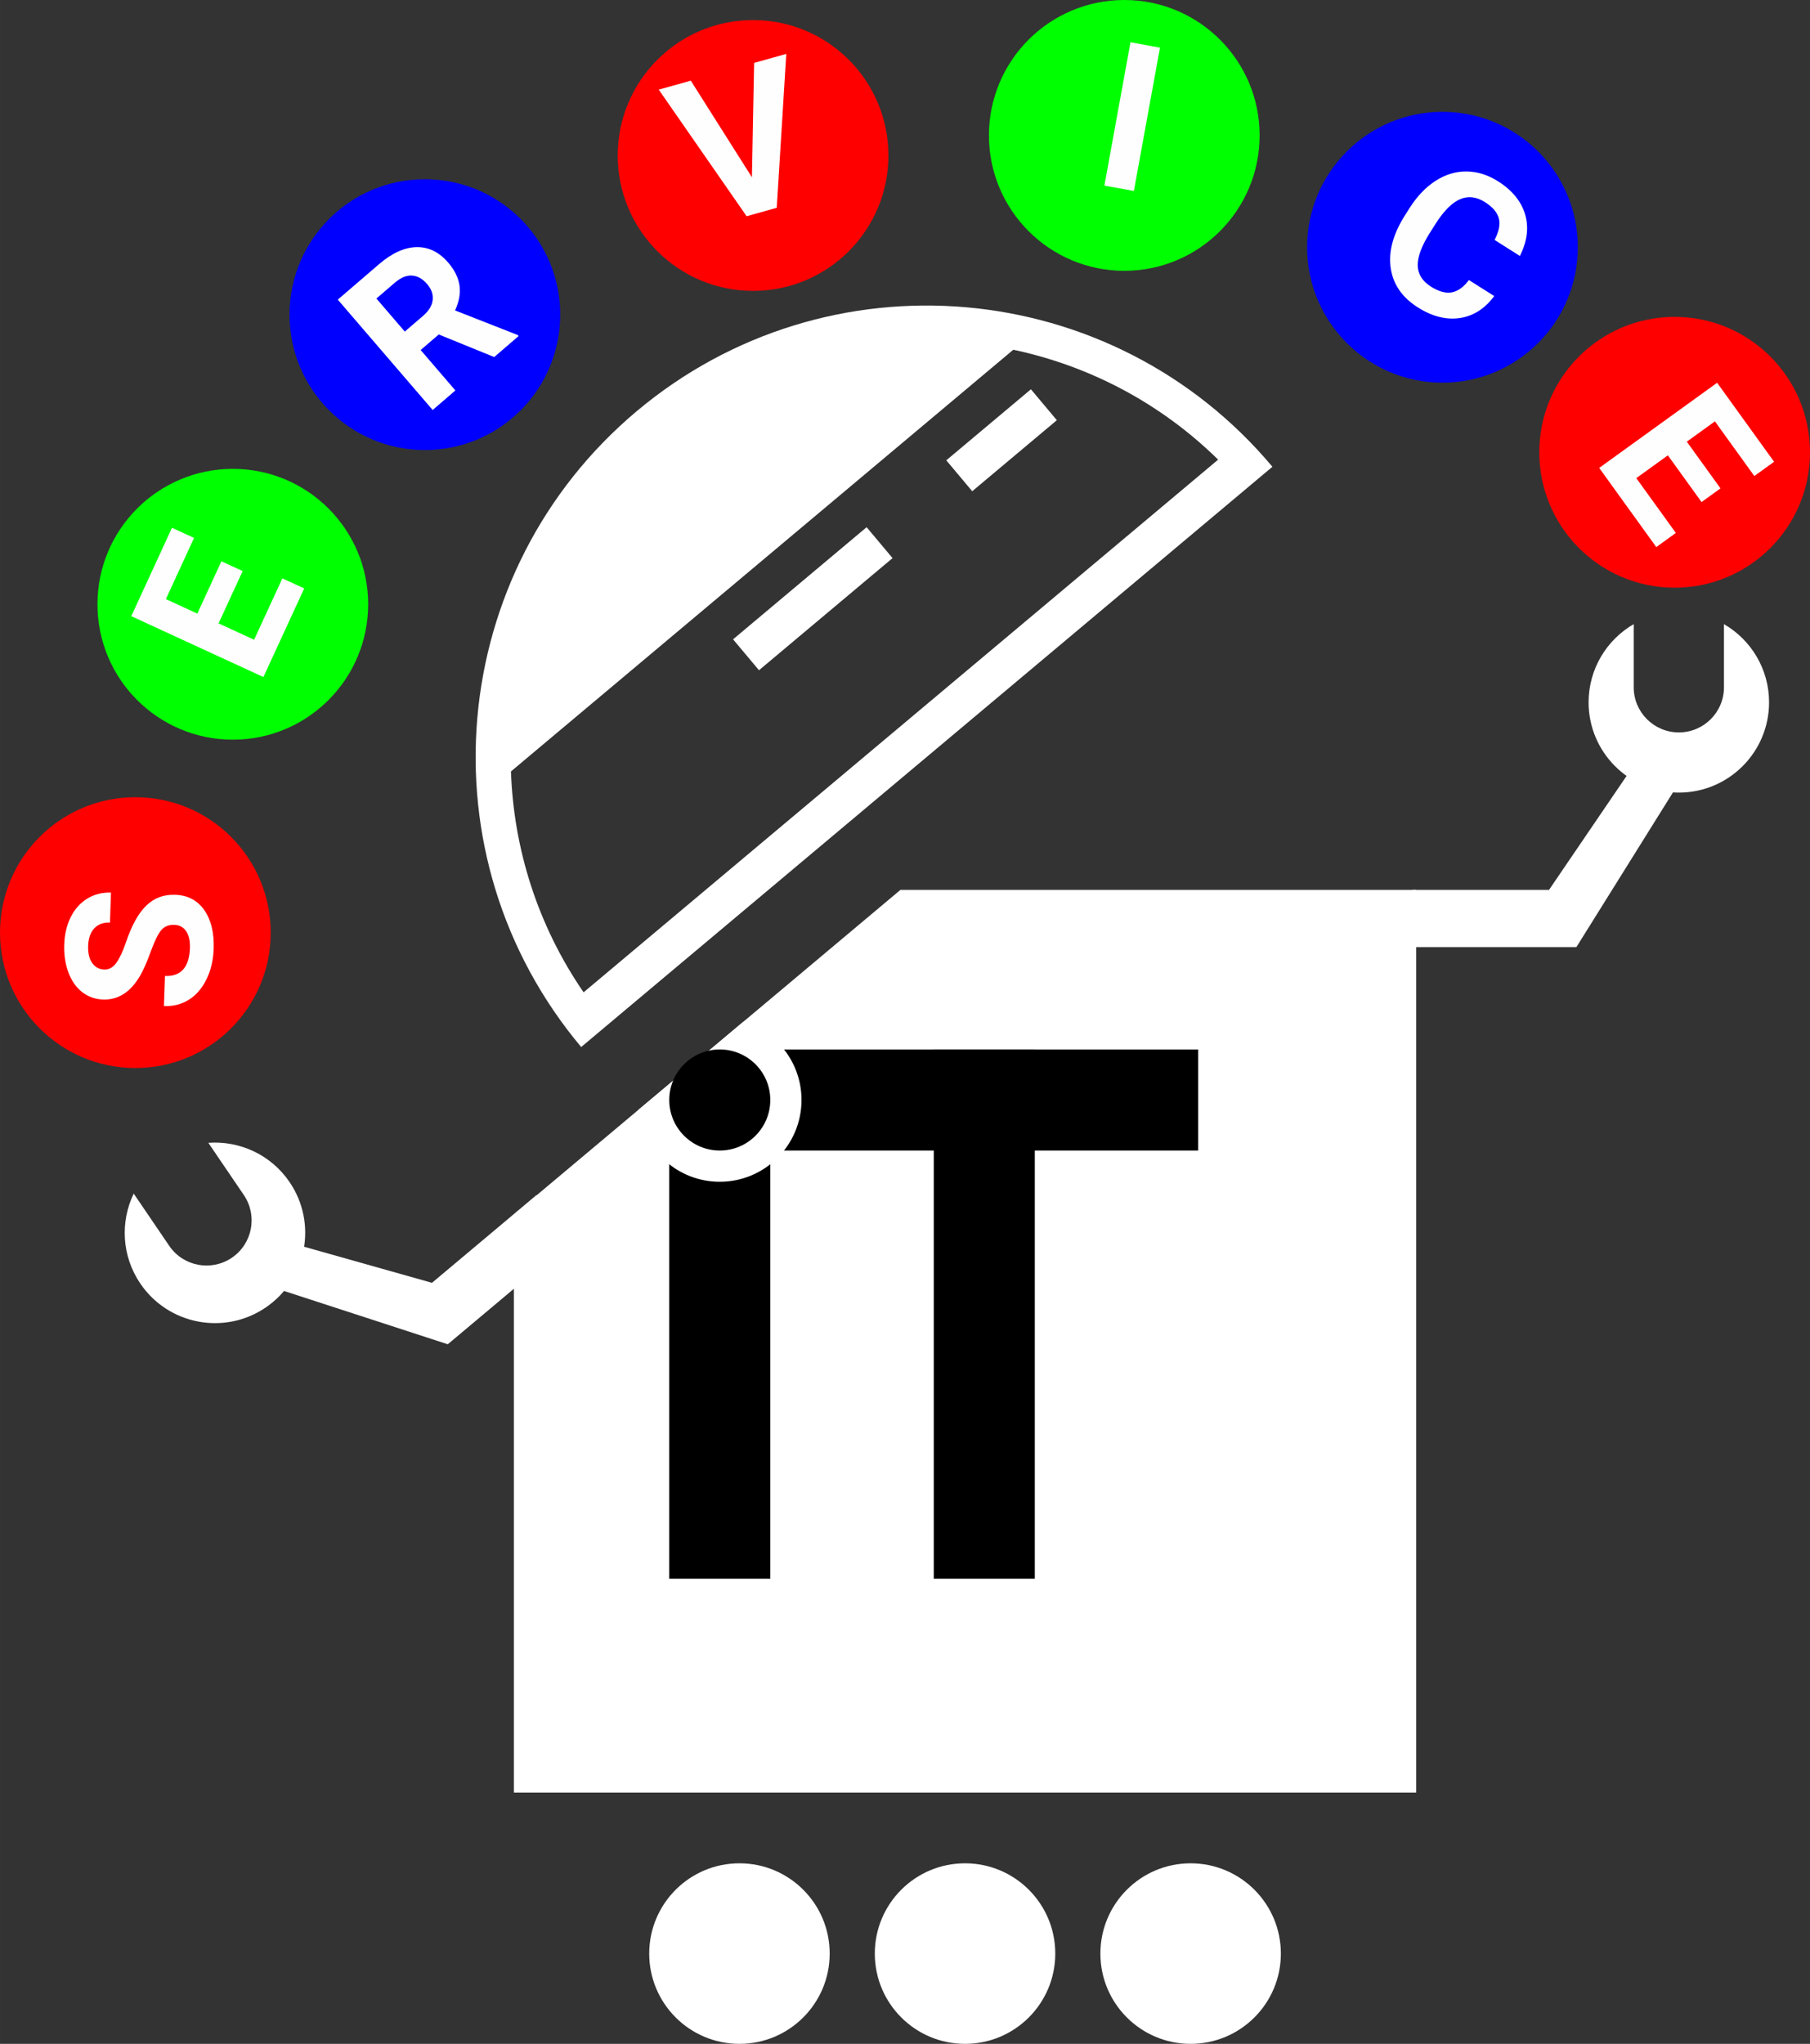 <?xml version="1.0" encoding="UTF-8"?>
<!DOCTYPE svg PUBLIC "-//W3C//DTD SVG 1.1//EN" "http://www.w3.org/Graphics/SVG/1.1/DTD/svg11.dtd">
<!-- Creator: CorelDRAW 2020 (64-Bit) -->
<svg xmlns="http://www.w3.org/2000/svg" xml:space="preserve" width="57.651mm" height="65.072mm" version="1.1" style="shape-rendering:geometricPrecision; text-rendering:geometricPrecision; image-rendering:optimizeQuality; fill-rule:evenodd; clip-rule:evenodd"
viewBox="0 0 1900.12 2144.73"
 xmlns:xlink="http://www.w3.org/1999/xlink"
 xmlns:xodm="http://www.corel.com/coreldraw/odm/2003">
 <rect x="0" y="0" width="1900.12" height="2144.73" fill="#333333" stroke="none"/>
 <defs>
  <style type="text/css">
   <![CDATA[
    .fil5 {fill:black}
    .fil1 {fill:blue}
    .fil2 {fill:lime}
    .fil0 {fill:red}
    .fil3 {fill:white}
    .fil4 {fill:#FEFEFE;fill-rule:nonzero}
   ]]>
  </style>
 </defs>
 <g id="Layer_x0020_1">
  <circle class="fil0" cx="1758.03" cy="474.61" r="142.09"/>
  <circle class="fil1" cx="1514.29" cy="259.45" r="142.09"/>
  <circle class="fil2" cx="1180.27" cy="142.09" r="142.09"/>
  <circle class="fil0" cx="790.57" cy="163.16" r="142.09"/>
  <circle class="fil1" cx="446.02" cy="330.17" r="142.09"/>
  <circle class="fil2" cx="244.4" cy="634.1" r="142.09"/>
  <circle class="fil0" cx="142.09" cy="978.65" r="142.09"/>
  <circle class="fil3" cx="776.27" cy="2050" r="94.73"/>
  <circle class="fil3" cx="1013.09" cy="2050" r="94.73"/>
  <circle class="fil3" cx="1249.91" cy="2050" r="94.73"/>
  <polygon class="fil3" points="945.26,933.8 1486.73,933.8 1486.73,1881.08 539.45,1881.08 539.45,1274.31 "/>
  <path class="fil4" d="M182.94 970.49c-5.95,-0.19 -10.58,1.74 -13.91,5.84 -3.3,4.06 -6.9,11.52 -10.82,22.27 -3.88,10.79 -7.64,19.32 -11.31,25.56 -9.95,17.01 -22.87,25.22 -38.74,24.7 -8.24,-0.28 -15.53,-2.84 -21.83,-7.73 -6.3,-4.85 -11.12,-11.7 -14.46,-20.53 -3.33,-8.84 -4.83,-18.67 -4.46,-29.48 0.38,-10.89 2.67,-20.54 6.93,-28.93 4.22,-8.42 10.04,-14.82 17.38,-19.31 7.38,-4.46 15.64,-6.54 24.77,-6.22l-1.07 31.44c-6.95,-0.23 -12.45,1.77 -16.45,6.03 -4.01,4.27 -6.17,10.41 -6.45,18.36 -0.24,7.7 1.18,13.73 4.26,18.08 3.12,4.36 7.32,6.65 12.63,6.84 4.94,0.18 9.19,-2.19 12.7,-7.06 3.51,-4.88 6.9,-12.13 10.16,-21.74 6.02,-17.72 13.14,-30.53 21.37,-38.42 8.23,-7.92 18.32,-11.68 30.18,-11.26 13.22,0.46 23.42,5.81 30.58,16.03 7.19,10.27 10.49,23.84 9.89,40.74 -0.38,11.75 -2.9,22.37 -7.52,31.86 -4.62,9.49 -10.77,16.64 -18.44,21.46 -7.63,4.81 -16.39,7.07 -26.24,6.71l1.07 -31.56c16.8,0.6 25.54,-9.19 26.2,-29.31 0.28,-7.48 -1.04,-13.37 -3.94,-17.66 -2.91,-4.32 -7.08,-6.54 -12.48,-6.72z"/>
  <polygon id="1" class="fil4" points="254.72,599.27 229.44,654.16 266.74,671.31 296.41,606.93 319.35,617.48 276.51,710.46 137.81,646.58 180.54,553.82 203.69,564.49 174.13,628.69 207.15,643.89 232.43,589.01 "/>
  <path id="2" class="fil4" d="M460.61 350.97l-19.01 16.34 36.46 42.41 -23.86 20.52 -99.6 -115.81 43.05 -37c13.67,-11.8 26.87,-17.83 39.51,-18.09 12.68,-0.3 23.81,5.13 33.39,16.25 6.79,7.93 10.72,15.96 11.85,24.2 1.13,8.21 -0.46,16.87 -4.7,25.96l65.76 25.8 0.96 1.11 -25.61 22.02 -58.21 -23.71zm-35.67 -3.04l19.27 -16.56c5.99,-5.14 9.33,-10.66 9.99,-16.53 0.69,-5.88 -1.27,-11.47 -5.88,-16.81 -4.68,-5.45 -9.9,-8.4 -15.71,-8.84 -5.76,-0.47 -11.86,2.06 -18.28,7.6l-19.2 16.48 29.81 34.66z"/>
  <polygon id="3" class="fil4" points="789.35,186.02 791.66,66.01 825.43,56.57 815.42,218.04 783.8,226.91 691.54,94.06 725.2,84.65 "/>
  <polygon id="4" class="fil4" points="1190.33,200.41 1159.39,194.75 1186.77,44.35 1217.74,50.01 "/>
  <path id="5" class="fil4" d="M1568.66 310.66c-9.81,13.24 -21.87,20.95 -36.15,23.07 -14.32,2.09 -29.03,-1.62 -44.13,-11.2 -16.54,-10.51 -26.04,-24.31 -28.44,-41.42 -2.43,-17.14 2.47,-35.41 14.79,-54.86l5 -7.87c7.84,-12.41 16.96,-21.92 27.31,-28.61 10.35,-6.65 21.18,-9.94 32.5,-9.87 11.32,0.12 22.38,3.56 33.13,10.37 14.89,9.44 24.34,21.03 28.4,34.76 4.02,13.73 2.21,28.25 -5.51,43.56l-26.57 -16.82c4.6,-8.77 6.14,-16.27 4.52,-22.52 -1.61,-6.3 -6.52,-12 -14.65,-17.18 -8.88,-5.61 -17.52,-6.63 -25.92,-3.1 -8.44,3.56 -16.91,11.95 -25.46,25.23l-6.18 9.71c-8.8,13.92 -13.14,25.44 -13.01,34.54 0.16,9.1 4.79,16.52 13.89,22.31 8.2,5.18 15.52,7.22 21.92,6.03 6.4,-1.18 12.4,-5.48 17.94,-12.93l26.61 16.82z"/>
  <polygon id="6" class="fil4" points="1786.28,526.84 1750.92,477.81 1717.78,501.73 1759.29,559.25 1738.77,574.08 1678.83,491.02 1802.63,401.66 1862.42,484.55 1841.68,499.53 1800.31,442.16 1770.81,463.48 1806.16,512.47 "/>
  <path class="fil3" d="M668.49 431.42c200.35,-168.12 499.16,-141.98 667.28,58.38l-725.66 608.9c-168.12,-200.35 -141.97,-499.16 58.38,-667.28zm-55.85 609.87c-48.36,-70.37 -73.48,-150.95 -76.23,-231.8l527.34 -442.49c79.14,16.76 154.13,55.48 215.04,115.33l-666.15 558.96zm156.91 -370.41l140.22 -117.66 27.22 32.44 -140.22 117.66 -27.22 -32.44zm223.86 -187.84l88.84 -74.54 27.22 32.44 -88.84 74.54 -27.22 -32.44z"/>
  <path class="fil3" d="M1809.8 654.94c28.31,16.38 47.36,47 47.36,82.05 0,52.31 -42.42,94.73 -94.73,94.73 -52.31,0 -94.73,-42.42 -94.73,-94.73 0,-35.05 19.05,-65.67 47.37,-82.05l0 66.26c0,26.15 21.21,47.36 47.36,47.36 26.15,0 47.37,-21.21 47.37,-47.36l0 -66.26z"/>
  <path class="fil3" d="M218.7 1199.22c32.62,-2.37 65.59,12.23 85.3,41.22 29.41,43.26 18.18,102.19 -25.08,131.6 -43.26,29.41 -102.19,18.18 -131.6,-25.08 -19.71,-28.99 -21.17,-65.02 -6.97,-94.48l37.26 54.79c14.71,21.63 44.17,27.24 65.8,12.53 21.63,-14.7 27.24,-44.17 12.54,-65.8l-37.26 -54.79z"/>
  <polygon class="fil3" points="1482.92,933.8 1626.15,933.8 1716.64,800.91 1766.13,815.69 1654.94,993.77 1654.9,993.73 1654.9,993.85 1482.92,993.85 "/>
  <polygon class="fil3" points="563.19,1254.07 453.48,1346.13 298.73,1302.5 270.33,1345.63 469.97,1410.58 469.98,1410.52 470.05,1410.62 601.8,1300.07 "/>
  <rect class="fil5" x="702.57" y="1207.31" width="106.07" height="449.31"/>
  <rect class="fil5" x="980.26" y="1101.24" width="106.07" height="555.38"/>
  <rect class="fil5" transform="matrix(1.2682E-14 -0.593 0.593 1.94E-14 808.641 1207.31)" width="178.8" height="757.39"/>
  <path class="fil3" d="M670.4 1164.43l110.01 -92.32c35.29,10.65 61,43.41 61,82.16 0,47.38 -38.43,85.81 -85.81,85.81 -43.95,0 -80.18,-33.06 -85.21,-75.66z"/>
  <circle class="fil5" cx="755.61" cy="1154.28" r="53.03"/>
 </g>
</svg>
